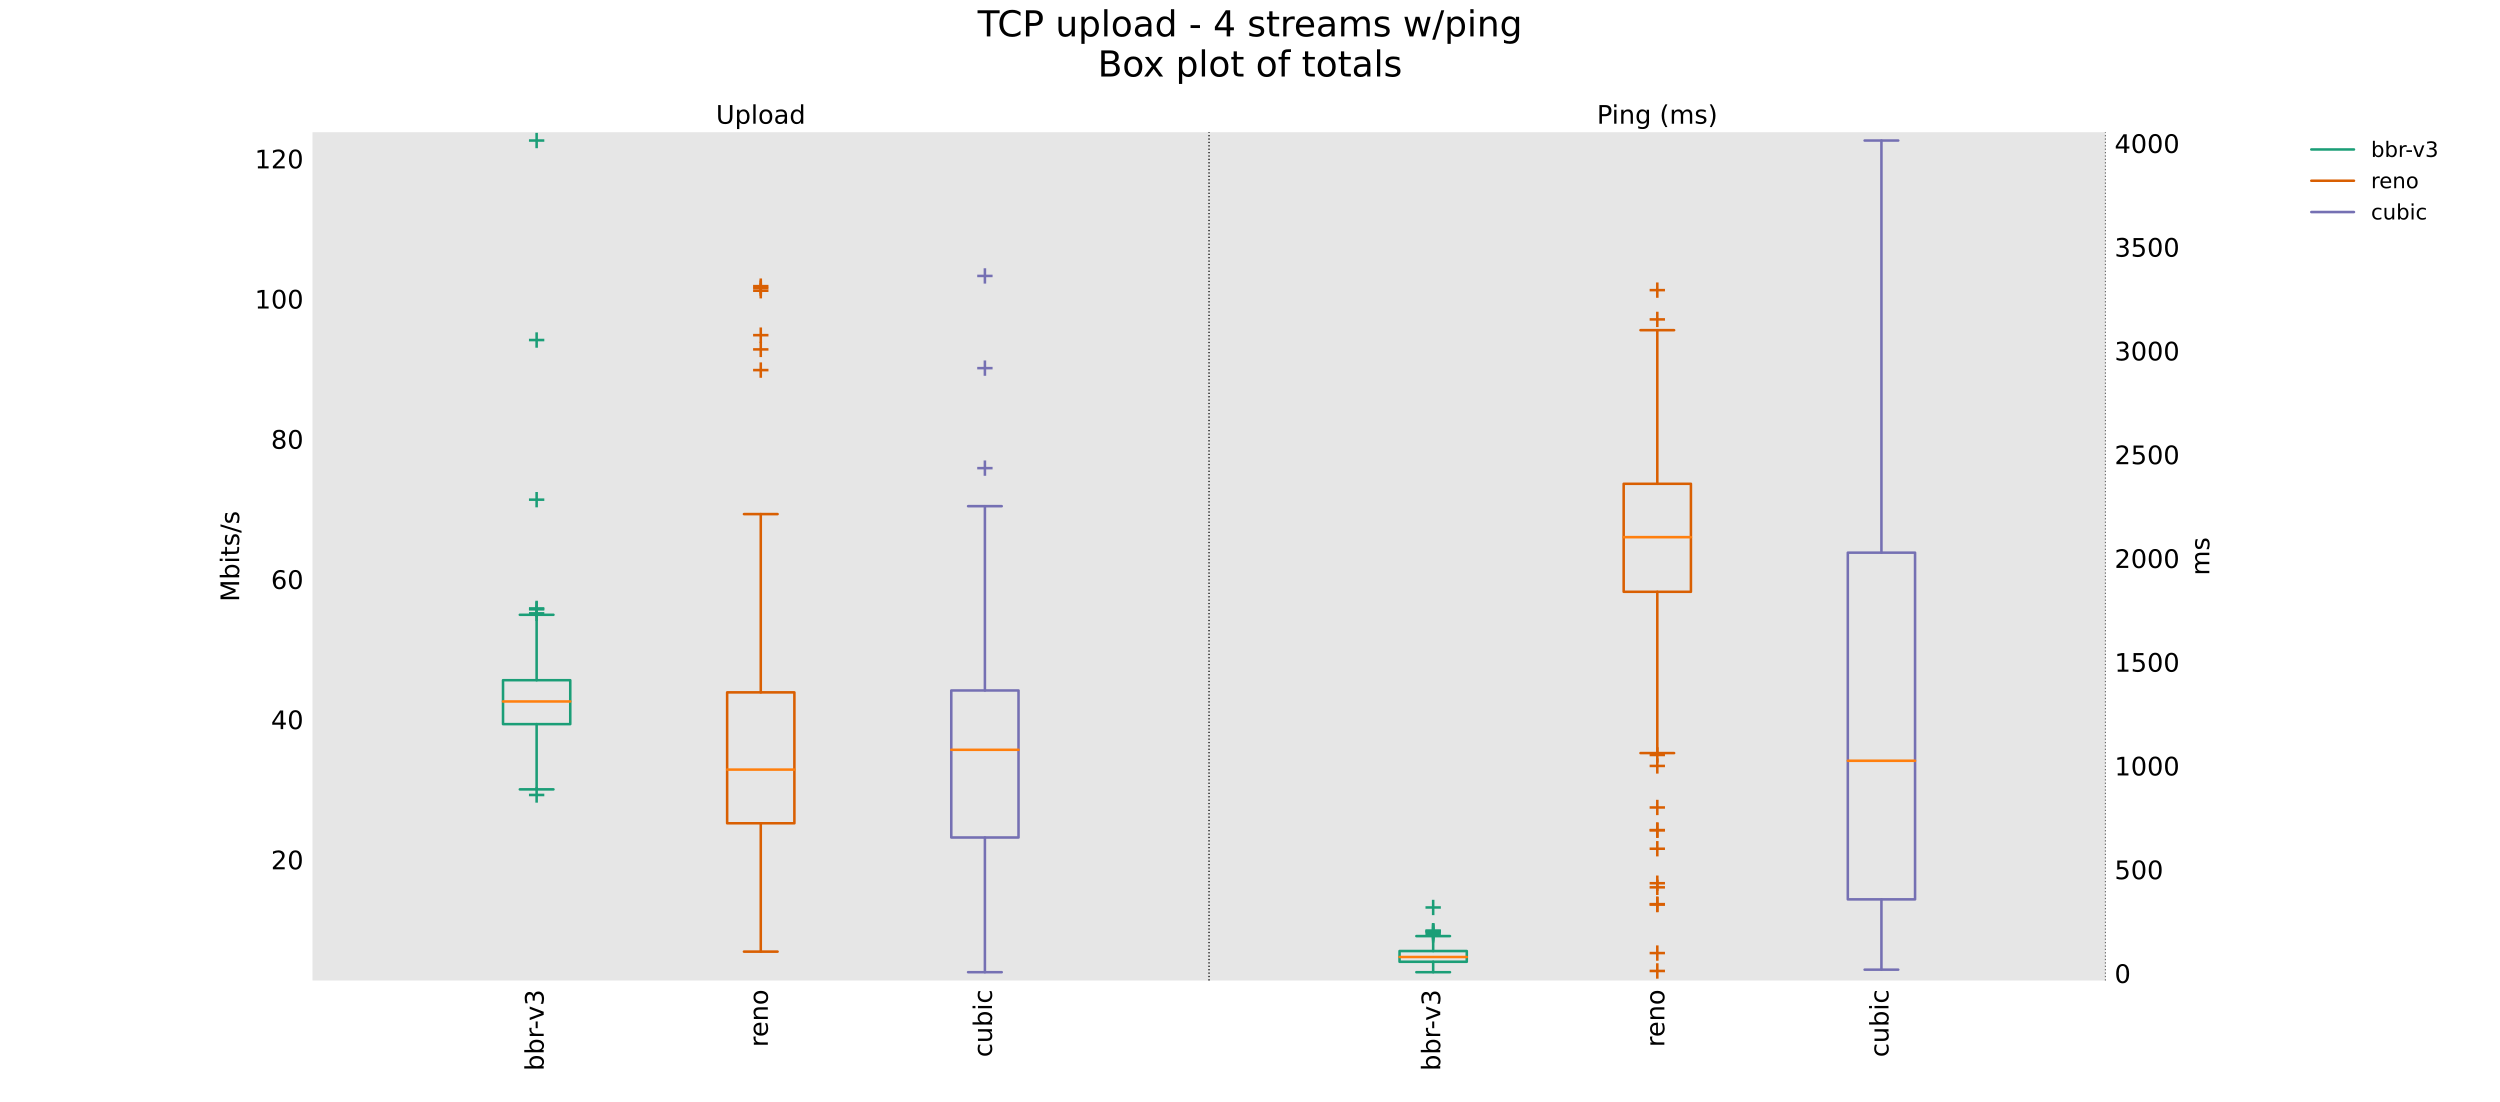 <?xml version="1.0" encoding="utf-8" standalone="no"?>
<!DOCTYPE svg PUBLIC "-//W3C//DTD SVG 1.1//EN"
  "http://www.w3.org/Graphics/SVG/1.1/DTD/svg11.dtd">
<!-- Created with matplotlib (https://matplotlib.org/) -->
<svg height="430.56pt" version="1.1" viewBox="0 0 977.04 430.56" width="977.04pt" xmlns="http://www.w3.org/2000/svg" xmlns:xlink="http://www.w3.org/1999/xlink">
 <defs>
  <style type="text/css">*{stroke-linecap:butt;stroke-linejoin:round;}</style>
 </defs>
 <g id="figure_1">
  <g id="patch_1">
   <path d="M 0 430.56 
L 977.04 430.56 
L 977.04 0 
L 0 0 
z
" style="fill:#ffffff;"/>
  </g>
  <g id="axes_1">
   <g id="patch_2">
    <path d="M 122.13 383.198 
L 822.888 383.198 
L 822.888 51.667 
L 122.13 51.667 
z
" style="fill:#e6e6e6;"/>
   </g>
   <g id="matplotlib.axis_1">
    <g id="xtick_1">
     <g id="line2d_1"/>
     <g id="text_1">
      <!-- bbr-v3 -->
      <g transform="translate(212.484 418.495)rotate(-90)scale(0.1 -0.1)">
       <defs>
        <path d="M 48.688 27.297 
Q 48.688 37.203 44.609 42.844 
Q 40.531 48.484 33.406 48.484 
Q 26.266 48.484 22.188 42.844 
Q 18.109 37.203 18.109 27.297 
Q 18.109 17.391 22.188 11.75 
Q 26.266 6.109 33.406 6.109 
Q 40.531 6.109 44.609 11.75 
Q 48.688 17.391 48.688 27.297 
z
M 18.109 46.391 
Q 20.953 51.266 25.266 53.625 
Q 29.594 56 35.594 56 
Q 45.562 56 51.781 48.094 
Q 58.016 40.188 58.016 27.297 
Q 58.016 14.406 51.781 6.484 
Q 45.562 -1.422 35.594 -1.422 
Q 29.594 -1.422 25.266 0.953 
Q 20.953 3.328 18.109 8.203 
L 18.109 0 
L 9.078 0 
L 9.078 75.984 
L 18.109 75.984 
z
" id="DejaVuSans-98"/>
        <path d="M 41.109 46.297 
Q 39.594 47.172 37.812 47.578 
Q 36.031 48 33.891 48 
Q 26.266 48 22.188 43.047 
Q 18.109 38.094 18.109 28.812 
L 18.109 0 
L 9.078 0 
L 9.078 54.688 
L 18.109 54.688 
L 18.109 46.188 
Q 20.953 51.172 25.484 53.578 
Q 30.031 56 36.531 56 
Q 37.453 56 38.578 55.875 
Q 39.703 55.766 41.062 55.516 
z
" id="DejaVuSans-114"/>
        <path d="M 4.891 31.391 
L 31.203 31.391 
L 31.203 23.391 
L 4.891 23.391 
z
" id="DejaVuSans-45"/>
        <path d="M 2.984 54.688 
L 12.5 54.688 
L 29.594 8.797 
L 46.688 54.688 
L 56.203 54.688 
L 35.688 0 
L 23.484 0 
z
" id="DejaVuSans-118"/>
        <path d="M 40.578 39.312 
Q 47.656 37.797 51.625 33 
Q 55.609 28.219 55.609 21.188 
Q 55.609 10.406 48.188 4.484 
Q 40.766 -1.422 27.094 -1.422 
Q 22.516 -1.422 17.656 -0.516 
Q 12.797 0.391 7.625 2.203 
L 7.625 11.719 
Q 11.719 9.328 16.594 8.109 
Q 21.484 6.891 26.812 6.891 
Q 36.078 6.891 40.938 10.547 
Q 45.797 14.203 45.797 21.188 
Q 45.797 27.641 41.281 31.266 
Q 36.766 34.906 28.719 34.906 
L 20.219 34.906 
L 20.219 43.016 
L 29.109 43.016 
Q 36.375 43.016 40.234 45.922 
Q 44.094 48.828 44.094 54.297 
Q 44.094 59.906 40.109 62.906 
Q 36.141 65.922 28.719 65.922 
Q 24.656 65.922 20.016 65.031 
Q 15.375 64.156 9.812 62.312 
L 9.812 71.094 
Q 15.438 72.656 20.344 73.438 
Q 25.25 74.219 29.594 74.219 
Q 40.828 74.219 47.359 69.109 
Q 53.906 64.016 53.906 55.328 
Q 53.906 49.266 50.438 45.094 
Q 46.969 40.922 40.578 39.312 
z
" id="DejaVuSans-51"/>
       </defs>
       <use xlink:href="#DejaVuSans-98"/>
       <use x="63.477" xlink:href="#DejaVuSans-98"/>
       <use x="126.953" xlink:href="#DejaVuSans-114"/>
       <use x="161.691" xlink:href="#DejaVuSans-45"/>
       <use x="195.15" xlink:href="#DejaVuSans-118"/>
       <use x="254.33" xlink:href="#DejaVuSans-51"/>
      </g>
     </g>
    </g>
    <g id="xtick_2">
     <g id="line2d_2"/>
     <g id="text_2">
      <!-- reno -->
      <g transform="translate(300.079 409.194)rotate(-90)scale(0.1 -0.1)">
       <defs>
        <path d="M 56.203 29.594 
L 56.203 25.203 
L 14.891 25.203 
Q 15.484 15.922 20.484 11.062 
Q 25.484 6.203 34.422 6.203 
Q 39.594 6.203 44.453 7.469 
Q 49.312 8.734 54.109 11.281 
L 54.109 2.781 
Q 49.266 0.734 44.188 -0.344 
Q 39.109 -1.422 33.891 -1.422 
Q 20.797 -1.422 13.156 6.188 
Q 5.516 13.812 5.516 26.812 
Q 5.516 40.234 12.766 48.109 
Q 20.016 56 32.328 56 
Q 43.359 56 49.781 48.891 
Q 56.203 41.797 56.203 29.594 
z
M 47.219 32.234 
Q 47.125 39.594 43.094 43.984 
Q 39.062 48.391 32.422 48.391 
Q 24.906 48.391 20.391 44.141 
Q 15.875 39.891 15.188 32.172 
z
" id="DejaVuSans-101"/>
        <path d="M 54.891 33.016 
L 54.891 0 
L 45.906 0 
L 45.906 32.719 
Q 45.906 40.484 42.875 44.328 
Q 39.844 48.188 33.797 48.188 
Q 26.516 48.188 22.312 43.547 
Q 18.109 38.922 18.109 30.906 
L 18.109 0 
L 9.078 0 
L 9.078 54.688 
L 18.109 54.688 
L 18.109 46.188 
Q 21.344 51.125 25.703 53.562 
Q 30.078 56 35.797 56 
Q 45.219 56 50.047 50.172 
Q 54.891 44.344 54.891 33.016 
z
" id="DejaVuSans-110"/>
        <path d="M 30.609 48.391 
Q 23.391 48.391 19.188 42.75 
Q 14.984 37.109 14.984 27.297 
Q 14.984 17.484 19.156 11.844 
Q 23.344 6.203 30.609 6.203 
Q 37.797 6.203 41.984 11.859 
Q 46.188 17.531 46.188 27.297 
Q 46.188 37.016 41.984 42.703 
Q 37.797 48.391 30.609 48.391 
z
M 30.609 56 
Q 42.328 56 49.016 48.375 
Q 55.719 40.766 55.719 27.297 
Q 55.719 13.875 49.016 6.219 
Q 42.328 -1.422 30.609 -1.422 
Q 18.844 -1.422 12.172 6.219 
Q 5.516 13.875 5.516 27.297 
Q 5.516 40.766 12.172 48.375 
Q 18.844 56 30.609 56 
z
" id="DejaVuSans-111"/>
       </defs>
       <use xlink:href="#DejaVuSans-114"/>
       <use x="38.863" xlink:href="#DejaVuSans-101"/>
       <use x="100.387" xlink:href="#DejaVuSans-110"/>
       <use x="163.766" xlink:href="#DejaVuSans-111"/>
      </g>
     </g>
    </g>
    <g id="xtick_3">
     <g id="line2d_3"/>
     <g id="text_3">
      <!-- cubic -->
      <g transform="translate(387.674 413.159)rotate(-90)scale(0.1 -0.1)">
       <defs>
        <path d="M 48.781 52.594 
L 48.781 44.188 
Q 44.969 46.297 41.141 47.344 
Q 37.312 48.391 33.406 48.391 
Q 24.656 48.391 19.812 42.844 
Q 14.984 37.312 14.984 27.297 
Q 14.984 17.281 19.812 11.734 
Q 24.656 6.203 33.406 6.203 
Q 37.312 6.203 41.141 7.25 
Q 44.969 8.297 48.781 10.406 
L 48.781 2.094 
Q 45.016 0.344 40.984 -0.531 
Q 36.969 -1.422 32.422 -1.422 
Q 20.062 -1.422 12.781 6.344 
Q 5.516 14.109 5.516 27.297 
Q 5.516 40.672 12.859 48.328 
Q 20.219 56 33.016 56 
Q 37.156 56 41.109 55.141 
Q 45.062 54.297 48.781 52.594 
z
" id="DejaVuSans-99"/>
        <path d="M 8.5 21.578 
L 8.5 54.688 
L 17.484 54.688 
L 17.484 21.922 
Q 17.484 14.156 20.5 10.266 
Q 23.531 6.391 29.594 6.391 
Q 36.859 6.391 41.078 11.031 
Q 45.312 15.672 45.312 23.688 
L 45.312 54.688 
L 54.297 54.688 
L 54.297 0 
L 45.312 0 
L 45.312 8.406 
Q 42.047 3.422 37.719 1 
Q 33.406 -1.422 27.688 -1.422 
Q 18.266 -1.422 13.375 4.438 
Q 8.5 10.297 8.5 21.578 
z
M 31.109 56 
z
" id="DejaVuSans-117"/>
        <path d="M 9.422 54.688 
L 18.406 54.688 
L 18.406 0 
L 9.422 0 
z
M 9.422 75.984 
L 18.406 75.984 
L 18.406 64.594 
L 9.422 64.594 
z
" id="DejaVuSans-105"/>
       </defs>
       <use xlink:href="#DejaVuSans-99"/>
       <use x="54.98" xlink:href="#DejaVuSans-117"/>
       <use x="118.359" xlink:href="#DejaVuSans-98"/>
       <use x="181.836" xlink:href="#DejaVuSans-105"/>
       <use x="209.619" xlink:href="#DejaVuSans-99"/>
      </g>
     </g>
    </g>
    <g id="xtick_4">
     <g id="line2d_4"/>
     <g id="text_4">
      <!-- bbr-v3 -->
      <g transform="translate(562.863 418.495)rotate(-90)scale(0.1 -0.1)">
       <use xlink:href="#DejaVuSans-98"/>
       <use x="63.477" xlink:href="#DejaVuSans-98"/>
       <use x="126.953" xlink:href="#DejaVuSans-114"/>
       <use x="161.691" xlink:href="#DejaVuSans-45"/>
       <use x="195.15" xlink:href="#DejaVuSans-118"/>
       <use x="254.33" xlink:href="#DejaVuSans-51"/>
      </g>
     </g>
    </g>
    <g id="xtick_5">
     <g id="line2d_5"/>
     <g id="text_5">
      <!-- reno -->
      <g transform="translate(650.458 409.194)rotate(-90)scale(0.1 -0.1)">
       <use xlink:href="#DejaVuSans-114"/>
       <use x="38.863" xlink:href="#DejaVuSans-101"/>
       <use x="100.387" xlink:href="#DejaVuSans-110"/>
       <use x="163.766" xlink:href="#DejaVuSans-111"/>
      </g>
     </g>
    </g>
    <g id="xtick_6">
     <g id="line2d_6"/>
     <g id="text_6">
      <!-- cubic -->
      <g transform="translate(738.053 413.159)rotate(-90)scale(0.1 -0.1)">
       <use xlink:href="#DejaVuSans-99"/>
       <use x="54.98" xlink:href="#DejaVuSans-117"/>
       <use x="118.359" xlink:href="#DejaVuSans-98"/>
       <use x="181.836" xlink:href="#DejaVuSans-105"/>
       <use x="209.619" xlink:href="#DejaVuSans-99"/>
      </g>
     </g>
    </g>
   </g>
   <g id="matplotlib.axis_2">
    <g id="ytick_1">
     <g id="line2d_7"/>
     <g id="text_7">
      <!-- 20 -->
      <g transform="translate(105.905 339.742)scale(0.1 -0.1)">
       <defs>
        <path d="M 19.188 8.297 
L 53.609 8.297 
L 53.609 0 
L 7.328 0 
L 7.328 8.297 
Q 12.938 14.109 22.625 23.891 
Q 32.328 33.688 34.812 36.531 
Q 39.547 41.844 41.422 45.531 
Q 43.312 49.219 43.312 52.781 
Q 43.312 58.594 39.234 62.25 
Q 35.156 65.922 28.609 65.922 
Q 23.969 65.922 18.812 64.312 
Q 13.672 62.703 7.812 59.422 
L 7.812 69.391 
Q 13.766 71.781 18.938 73 
Q 24.125 74.219 28.422 74.219 
Q 39.75 74.219 46.484 68.547 
Q 53.219 62.891 53.219 53.422 
Q 53.219 48.922 51.531 44.891 
Q 49.859 40.875 45.406 35.406 
Q 44.188 33.984 37.641 27.219 
Q 31.109 20.453 19.188 8.297 
z
" id="DejaVuSans-50"/>
        <path d="M 31.781 66.406 
Q 24.172 66.406 20.328 58.906 
Q 16.5 51.422 16.5 36.375 
Q 16.5 21.391 20.328 13.891 
Q 24.172 6.391 31.781 6.391 
Q 39.453 6.391 43.281 13.891 
Q 47.125 21.391 47.125 36.375 
Q 47.125 51.422 43.281 58.906 
Q 39.453 66.406 31.781 66.406 
z
M 31.781 74.219 
Q 44.047 74.219 50.516 64.516 
Q 56.984 54.828 56.984 36.375 
Q 56.984 17.969 50.516 8.266 
Q 44.047 -1.422 31.781 -1.422 
Q 19.531 -1.422 13.062 8.266 
Q 6.594 17.969 6.594 36.375 
Q 6.594 54.828 13.062 64.516 
Q 19.531 74.219 31.781 74.219 
z
" id="DejaVuSans-48"/>
       </defs>
       <use xlink:href="#DejaVuSans-50"/>
       <use x="63.623" xlink:href="#DejaVuSans-48"/>
      </g>
     </g>
    </g>
    <g id="ytick_2">
     <g id="line2d_8"/>
     <g id="text_8">
      <!-- 40 -->
      <g transform="translate(105.905 284.954)scale(0.1 -0.1)">
       <defs>
        <path d="M 37.797 64.312 
L 12.891 25.391 
L 37.797 25.391 
z
M 35.203 72.906 
L 47.609 72.906 
L 47.609 25.391 
L 58.016 25.391 
L 58.016 17.188 
L 47.609 17.188 
L 47.609 0 
L 37.797 0 
L 37.797 17.188 
L 4.891 17.188 
L 4.891 26.703 
z
" id="DejaVuSans-52"/>
       </defs>
       <use xlink:href="#DejaVuSans-52"/>
       <use x="63.623" xlink:href="#DejaVuSans-48"/>
      </g>
     </g>
    </g>
    <g id="ytick_3">
     <g id="line2d_9"/>
     <g id="text_9">
      <!-- 60 -->
      <g transform="translate(105.905 230.166)scale(0.1 -0.1)">
       <defs>
        <path d="M 33.016 40.375 
Q 26.375 40.375 22.484 35.828 
Q 18.609 31.297 18.609 23.391 
Q 18.609 15.531 22.484 10.953 
Q 26.375 6.391 33.016 6.391 
Q 39.656 6.391 43.531 10.953 
Q 47.406 15.531 47.406 23.391 
Q 47.406 31.297 43.531 35.828 
Q 39.656 40.375 33.016 40.375 
z
M 52.594 71.297 
L 52.594 62.312 
Q 48.875 64.062 45.094 64.984 
Q 41.312 65.922 37.594 65.922 
Q 27.828 65.922 22.672 59.328 
Q 17.531 52.734 16.797 39.406 
Q 19.672 43.656 24.016 45.922 
Q 28.375 48.188 33.594 48.188 
Q 44.578 48.188 50.953 41.516 
Q 57.328 34.859 57.328 23.391 
Q 57.328 12.156 50.688 5.359 
Q 44.047 -1.422 33.016 -1.422 
Q 20.359 -1.422 13.672 8.266 
Q 6.984 17.969 6.984 36.375 
Q 6.984 53.656 15.188 63.938 
Q 23.391 74.219 37.203 74.219 
Q 40.922 74.219 44.703 73.484 
Q 48.484 72.75 52.594 71.297 
z
" id="DejaVuSans-54"/>
       </defs>
       <use xlink:href="#DejaVuSans-54"/>
       <use x="63.623" xlink:href="#DejaVuSans-48"/>
      </g>
     </g>
    </g>
    <g id="ytick_4">
     <g id="line2d_10"/>
     <g id="text_10">
      <!-- 80 -->
      <g transform="translate(105.905 175.378)scale(0.1 -0.1)">
       <defs>
        <path d="M 31.781 34.625 
Q 24.75 34.625 20.719 30.859 
Q 16.703 27.094 16.703 20.516 
Q 16.703 13.922 20.719 10.156 
Q 24.75 6.391 31.781 6.391 
Q 38.812 6.391 42.859 10.172 
Q 46.922 13.969 46.922 20.516 
Q 46.922 27.094 42.891 30.859 
Q 38.875 34.625 31.781 34.625 
z
M 21.922 38.812 
Q 15.578 40.375 12.031 44.719 
Q 8.5 49.078 8.5 55.328 
Q 8.5 64.062 14.719 69.141 
Q 20.953 74.219 31.781 74.219 
Q 42.672 74.219 48.875 69.141 
Q 55.078 64.062 55.078 55.328 
Q 55.078 49.078 51.531 44.719 
Q 48 40.375 41.703 38.812 
Q 48.828 37.156 52.797 32.312 
Q 56.781 27.484 56.781 20.516 
Q 56.781 9.906 50.312 4.234 
Q 43.844 -1.422 31.781 -1.422 
Q 19.734 -1.422 13.25 4.234 
Q 6.781 9.906 6.781 20.516 
Q 6.781 27.484 10.781 32.312 
Q 14.797 37.156 21.922 38.812 
z
M 18.312 54.391 
Q 18.312 48.734 21.844 45.562 
Q 25.391 42.391 31.781 42.391 
Q 38.141 42.391 41.719 45.562 
Q 45.312 48.734 45.312 54.391 
Q 45.312 60.062 41.719 63.234 
Q 38.141 66.406 31.781 66.406 
Q 25.391 66.406 21.844 63.234 
Q 18.312 60.062 18.312 54.391 
z
" id="DejaVuSans-56"/>
       </defs>
       <use xlink:href="#DejaVuSans-56"/>
       <use x="63.623" xlink:href="#DejaVuSans-48"/>
      </g>
     </g>
    </g>
    <g id="ytick_5">
     <g id="line2d_11"/>
     <g id="text_11">
      <!-- 100 -->
      <g transform="translate(99.543 120.59)scale(0.1 -0.1)">
       <defs>
        <path d="M 12.406 8.297 
L 28.516 8.297 
L 28.516 63.922 
L 10.984 60.406 
L 10.984 69.391 
L 28.422 72.906 
L 38.281 72.906 
L 38.281 8.297 
L 54.391 8.297 
L 54.391 0 
L 12.406 0 
z
" id="DejaVuSans-49"/>
       </defs>
       <use xlink:href="#DejaVuSans-49"/>
       <use x="63.623" xlink:href="#DejaVuSans-48"/>
       <use x="127.246" xlink:href="#DejaVuSans-48"/>
      </g>
     </g>
    </g>
    <g id="ytick_6">
     <g id="line2d_12"/>
     <g id="text_12">
      <!-- 120 -->
      <g transform="translate(99.543 65.802)scale(0.1 -0.1)">
       <use xlink:href="#DejaVuSans-49"/>
       <use x="63.623" xlink:href="#DejaVuSans-50"/>
       <use x="127.246" xlink:href="#DejaVuSans-48"/>
      </g>
     </g>
    </g>
    <g id="ytick_7">
     <g id="line2d_13"/>
    </g>
    <g id="ytick_8">
     <g id="line2d_14"/>
    </g>
    <g id="ytick_9">
     <g id="line2d_15"/>
    </g>
    <g id="ytick_10">
     <g id="line2d_16"/>
    </g>
    <g id="ytick_11">
     <g id="line2d_17"/>
    </g>
    <g id="ytick_12">
     <g id="line2d_18"/>
    </g>
    <g id="ytick_13">
     <g id="line2d_19"/>
    </g>
    <g id="ytick_14">
     <g id="line2d_20"/>
    </g>
    <g id="ytick_15">
     <g id="line2d_21"/>
    </g>
    <g id="ytick_16">
     <g id="line2d_22"/>
    </g>
    <g id="ytick_17">
     <g id="line2d_23"/>
    </g>
    <g id="ytick_18">
     <g id="line2d_24"/>
    </g>
    <g id="ytick_19">
     <g id="line2d_25"/>
    </g>
    <g id="ytick_20">
     <g id="line2d_26"/>
    </g>
    <g id="ytick_21">
     <g id="line2d_27"/>
    </g>
    <g id="ytick_22">
     <g id="line2d_28"/>
    </g>
    <g id="ytick_23">
     <g id="line2d_29"/>
    </g>
    <g id="ytick_24">
     <g id="line2d_30"/>
    </g>
    <g id="text_13">
     <!-- Mbits/s -->
     <g transform="translate(93.463 235.164)rotate(-90)scale(0.1 -0.1)">
      <defs>
       <path d="M 9.812 72.906 
L 24.516 72.906 
L 43.109 23.297 
L 61.812 72.906 
L 76.516 72.906 
L 76.516 0 
L 66.891 0 
L 66.891 64.016 
L 48.094 14.016 
L 38.188 14.016 
L 19.391 64.016 
L 19.391 0 
L 9.812 0 
z
" id="DejaVuSans-77"/>
       <path d="M 18.312 70.219 
L 18.312 54.688 
L 36.812 54.688 
L 36.812 47.703 
L 18.312 47.703 
L 18.312 18.016 
Q 18.312 11.328 20.141 9.422 
Q 21.969 7.516 27.594 7.516 
L 36.812 7.516 
L 36.812 0 
L 27.594 0 
Q 17.188 0 13.234 3.875 
Q 9.281 7.766 9.281 18.016 
L 9.281 47.703 
L 2.688 47.703 
L 2.688 54.688 
L 9.281 54.688 
L 9.281 70.219 
z
" id="DejaVuSans-116"/>
       <path d="M 44.281 53.078 
L 44.281 44.578 
Q 40.484 46.531 36.375 47.5 
Q 32.281 48.484 27.875 48.484 
Q 21.188 48.484 17.844 46.438 
Q 14.5 44.391 14.5 40.281 
Q 14.5 37.156 16.891 35.375 
Q 19.281 33.594 26.516 31.984 
L 29.594 31.297 
Q 39.156 29.25 43.188 25.516 
Q 47.219 21.781 47.219 15.094 
Q 47.219 7.469 41.188 3.016 
Q 35.156 -1.422 24.609 -1.422 
Q 20.219 -1.422 15.453 -0.562 
Q 10.688 0.297 5.422 2 
L 5.422 11.281 
Q 10.406 8.688 15.234 7.391 
Q 20.062 6.109 24.812 6.109 
Q 31.156 6.109 34.562 8.281 
Q 37.984 10.453 37.984 14.406 
Q 37.984 18.062 35.516 20.016 
Q 33.062 21.969 24.703 23.781 
L 21.578 24.516 
Q 13.234 26.266 9.516 29.906 
Q 5.812 33.547 5.812 39.891 
Q 5.812 47.609 11.281 51.797 
Q 16.75 56 26.812 56 
Q 31.781 56 36.172 55.266 
Q 40.578 54.547 44.281 53.078 
z
" id="DejaVuSans-115"/>
       <path d="M 25.391 72.906 
L 33.688 72.906 
L 8.297 -9.281 
L 0 -9.281 
z
" id="DejaVuSans-47"/>
      </defs>
      <use xlink:href="#DejaVuSans-77"/>
      <use x="86.279" xlink:href="#DejaVuSans-98"/>
      <use x="149.756" xlink:href="#DejaVuSans-105"/>
      <use x="177.539" xlink:href="#DejaVuSans-116"/>
      <use x="216.748" xlink:href="#DejaVuSans-115"/>
      <use x="268.848" xlink:href="#DejaVuSans-47"/>
      <use x="302.539" xlink:href="#DejaVuSans-115"/>
     </g>
    </g>
   </g>
   <g id="line2d_31">
    <path clip-path="url(#pd34b18e8ed)" d="M 196.586 282.996 
L 222.864 282.996 
L 222.864 265.837 
L 196.586 265.837 
L 196.586 282.996 
" style="fill:none;stroke:#1b9e77;stroke-linecap:round;"/>
   </g>
   <g id="line2d_32">
    <path clip-path="url(#pd34b18e8ed)" d="M 209.725 282.996 
L 209.725 308.497 
" style="fill:none;stroke:#1b9e77;stroke-linecap:round;"/>
   </g>
   <g id="line2d_33">
    <path clip-path="url(#pd34b18e8ed)" d="M 209.725 265.837 
L 209.725 240.269 
" style="fill:none;stroke:#1b9e77;stroke-linecap:round;"/>
   </g>
   <g id="line2d_34">
    <path clip-path="url(#pd34b18e8ed)" d="M 203.155 308.497 
L 216.294 308.497 
" style="fill:none;stroke:#1b9e77;stroke-linecap:round;"/>
   </g>
   <g id="line2d_35">
    <path clip-path="url(#pd34b18e8ed)" d="M 203.155 240.269 
L 216.294 240.269 
" style="fill:none;stroke:#1b9e77;stroke-linecap:round;"/>
   </g>
   <g id="line2d_36">
    <defs>
     <path d="M -3 0 
L 3 0 
M 0 3 
L 0 -3 
" id="m2d71a2b5e7" style="stroke:#1b9e77;"/>
    </defs>
    <g clip-path="url(#pd34b18e8ed)">
     <use style="fill:#0000ff;stroke:#1b9e77;" x="209.725" xlink:href="#m2d71a2b5e7" y="310.683"/>
     <use style="fill:#0000ff;stroke:#1b9e77;" x="209.725" xlink:href="#m2d71a2b5e7" y="132.889"/>
     <use style="fill:#0000ff;stroke:#1b9e77;" x="209.725" xlink:href="#m2d71a2b5e7" y="195.272"/>
     <use style="fill:#0000ff;stroke:#1b9e77;" x="209.725" xlink:href="#m2d71a2b5e7" y="238.128"/>
     <use style="fill:#0000ff;stroke:#1b9e77;" x="209.725" xlink:href="#m2d71a2b5e7" y="239.702"/>
     <use style="fill:#0000ff;stroke:#1b9e77;" x="209.725" xlink:href="#m2d71a2b5e7" y="237.765"/>
     <use style="fill:#0000ff;stroke:#1b9e77;" x="209.725" xlink:href="#m2d71a2b5e7" y="54.918"/>
    </g>
   </g>
   <g id="line2d_37">
    <path clip-path="url(#pd34b18e8ed)" d="M 284.18 321.75 
L 310.459 321.75 
L 310.459 270.592 
L 284.18 270.592 
L 284.18 321.75 
" style="fill:none;stroke:#d95f02;stroke-linecap:round;"/>
   </g>
   <g id="line2d_38">
    <path clip-path="url(#pd34b18e8ed)" d="M 297.32 321.75 
L 297.32 371.91 
" style="fill:none;stroke:#d95f02;stroke-linecap:round;"/>
   </g>
   <g id="line2d_39">
    <path clip-path="url(#pd34b18e8ed)" d="M 297.32 270.592 
L 297.32 200.918 
" style="fill:none;stroke:#d95f02;stroke-linecap:round;"/>
   </g>
   <g id="line2d_40">
    <path clip-path="url(#pd34b18e8ed)" d="M 290.75 371.91 
L 303.889 371.91 
" style="fill:none;stroke:#d95f02;stroke-linecap:round;"/>
   </g>
   <g id="line2d_41">
    <path clip-path="url(#pd34b18e8ed)" d="M 290.75 200.918 
L 303.889 200.918 
" style="fill:none;stroke:#d95f02;stroke-linecap:round;"/>
   </g>
   <g id="line2d_42">
    <defs>
     <path d="M -3 0 
L 3 0 
M 0 3 
L 0 -3 
" id="m50e80b0a9c" style="stroke:#d95f02;"/>
    </defs>
    <g clip-path="url(#pd34b18e8ed)">
     <use style="fill:#0000ff;stroke:#d95f02;" x="297.32" xlink:href="#m50e80b0a9c" y="111.832"/>
     <use style="fill:#0000ff;stroke:#d95f02;" x="297.32" xlink:href="#m50e80b0a9c" y="112.603"/>
     <use style="fill:#0000ff;stroke:#d95f02;" x="297.32" xlink:href="#m50e80b0a9c" y="144.641"/>
     <use style="fill:#0000ff;stroke:#d95f02;" x="297.32" xlink:href="#m50e80b0a9c" y="136.548"/>
     <use style="fill:#0000ff;stroke:#d95f02;" x="297.32" xlink:href="#m50e80b0a9c" y="113.625"/>
     <use style="fill:#0000ff;stroke:#d95f02;" x="297.32" xlink:href="#m50e80b0a9c" y="130.988"/>
    </g>
   </g>
   <g id="line2d_43">
    <path clip-path="url(#pd34b18e8ed)" d="M 371.775 327.307 
L 398.053 327.307 
L 398.053 269.844 
L 371.775 269.844 
L 371.775 327.307 
" style="fill:none;stroke:#7570b3;stroke-linecap:round;"/>
   </g>
   <g id="line2d_44">
    <path clip-path="url(#pd34b18e8ed)" d="M 384.914 327.307 
L 384.914 379.948 
" style="fill:none;stroke:#7570b3;stroke-linecap:round;"/>
   </g>
   <g id="line2d_45">
    <path clip-path="url(#pd34b18e8ed)" d="M 384.914 269.844 
L 384.914 197.823 
" style="fill:none;stroke:#7570b3;stroke-linecap:round;"/>
   </g>
   <g id="line2d_46">
    <path clip-path="url(#pd34b18e8ed)" d="M 378.345 379.948 
L 391.484 379.948 
" style="fill:none;stroke:#7570b3;stroke-linecap:round;"/>
   </g>
   <g id="line2d_47">
    <path clip-path="url(#pd34b18e8ed)" d="M 378.345 197.823 
L 391.484 197.823 
" style="fill:none;stroke:#7570b3;stroke-linecap:round;"/>
   </g>
   <g id="line2d_48">
    <defs>
     <path d="M -3 0 
L 3 0 
M 0 3 
L 0 -3 
" id="m536ad254f6" style="stroke:#7570b3;"/>
    </defs>
    <g clip-path="url(#pd34b18e8ed)">
     <use style="fill:#0000ff;stroke:#7570b3;" x="384.914" xlink:href="#m536ad254f6" y="107.839"/>
     <use style="fill:#0000ff;stroke:#7570b3;" x="384.914" xlink:href="#m536ad254f6" y="143.871"/>
     <use style="fill:#0000ff;stroke:#7570b3;" x="384.914" xlink:href="#m536ad254f6" y="182.951"/>
    </g>
   </g>
   <g id="line2d_49">
    <path clip-path="url(#pd34b18e8ed)" d="M 472.509 383.198 
L 472.509 51.667 
" style="fill:none;stroke:#000000;stroke-dasharray:0.5,0.825;stroke-dashoffset:0;stroke-width:0.5;"/>
   </g>
   <g id="line2d_50">
    <path clip-path="url(#pd34b18e8ed)" d="M 196.586 274.148 
L 222.864 274.148 
" style="fill:none;stroke:#ff7f0e;stroke-linecap:round;"/>
   </g>
   <g id="line2d_51">
    <path clip-path="url(#pd34b18e8ed)" d="M 284.18 300.766 
L 310.459 300.766 
" style="fill:none;stroke:#ff7f0e;stroke-linecap:round;"/>
   </g>
   <g id="line2d_52">
    <path clip-path="url(#pd34b18e8ed)" d="M 371.775 293.035 
L 398.053 293.035 
" style="fill:none;stroke:#ff7f0e;stroke-linecap:round;"/>
   </g>
   <g id="patch_3">
    <path d="M 122.13 383.198 
L 122.13 51.667 
" style="fill:none;"/>
   </g>
   <g id="patch_4">
    <path d="M 822.888 383.198 
L 822.888 51.667 
" style="fill:none;"/>
   </g>
   <g id="patch_5">
    <path d="M 122.13 383.198 
L 822.888 383.198 
" style="fill:none;"/>
   </g>
   <g id="patch_6">
    <path d="M 122.13 51.667 
L 822.888 51.667 
" style="fill:none;"/>
   </g>
   <g id="text_14">
    <!-- Upload -->
    <g transform="translate(279.799 48.352)scale(0.1 -0.1)">
     <defs>
      <path d="M 8.688 72.906 
L 18.609 72.906 
L 18.609 28.609 
Q 18.609 16.891 22.844 11.734 
Q 27.094 6.594 36.625 6.594 
Q 46.094 6.594 50.344 11.734 
Q 54.594 16.891 54.594 28.609 
L 54.594 72.906 
L 64.5 72.906 
L 64.5 27.391 
Q 64.5 13.141 57.438 5.859 
Q 50.391 -1.422 36.625 -1.422 
Q 22.797 -1.422 15.734 5.859 
Q 8.688 13.141 8.688 27.391 
z
" id="DejaVuSans-85"/>
      <path d="M 18.109 8.203 
L 18.109 -20.797 
L 9.078 -20.797 
L 9.078 54.688 
L 18.109 54.688 
L 18.109 46.391 
Q 20.953 51.266 25.266 53.625 
Q 29.594 56 35.594 56 
Q 45.562 56 51.781 48.094 
Q 58.016 40.188 58.016 27.297 
Q 58.016 14.406 51.781 6.484 
Q 45.562 -1.422 35.594 -1.422 
Q 29.594 -1.422 25.266 0.953 
Q 20.953 3.328 18.109 8.203 
z
M 48.688 27.297 
Q 48.688 37.203 44.609 42.844 
Q 40.531 48.484 33.406 48.484 
Q 26.266 48.484 22.188 42.844 
Q 18.109 37.203 18.109 27.297 
Q 18.109 17.391 22.188 11.75 
Q 26.266 6.109 33.406 6.109 
Q 40.531 6.109 44.609 11.75 
Q 48.688 17.391 48.688 27.297 
z
" id="DejaVuSans-112"/>
      <path d="M 9.422 75.984 
L 18.406 75.984 
L 18.406 0 
L 9.422 0 
z
" id="DejaVuSans-108"/>
      <path d="M 34.281 27.484 
Q 23.391 27.484 19.188 25 
Q 14.984 22.516 14.984 16.5 
Q 14.984 11.719 18.141 8.906 
Q 21.297 6.109 26.703 6.109 
Q 34.188 6.109 38.703 11.406 
Q 43.219 16.703 43.219 25.484 
L 43.219 27.484 
z
M 52.203 31.203 
L 52.203 0 
L 43.219 0 
L 43.219 8.297 
Q 40.141 3.328 35.547 0.953 
Q 30.953 -1.422 24.312 -1.422 
Q 15.922 -1.422 10.953 3.297 
Q 6 8.016 6 15.922 
Q 6 25.141 12.172 29.828 
Q 18.359 34.516 30.609 34.516 
L 43.219 34.516 
L 43.219 35.406 
Q 43.219 41.609 39.141 45 
Q 35.062 48.391 27.688 48.391 
Q 23 48.391 18.547 47.266 
Q 14.109 46.141 10.016 43.891 
L 10.016 52.203 
Q 14.938 54.109 19.578 55.047 
Q 24.219 56 28.609 56 
Q 40.484 56 46.344 49.844 
Q 52.203 43.703 52.203 31.203 
z
" id="DejaVuSans-97"/>
      <path d="M 45.406 46.391 
L 45.406 75.984 
L 54.391 75.984 
L 54.391 0 
L 45.406 0 
L 45.406 8.203 
Q 42.578 3.328 38.25 0.953 
Q 33.938 -1.422 27.875 -1.422 
Q 17.969 -1.422 11.734 6.484 
Q 5.516 14.406 5.516 27.297 
Q 5.516 40.188 11.734 48.094 
Q 17.969 56 27.875 56 
Q 33.938 56 38.25 53.625 
Q 42.578 51.266 45.406 46.391 
z
M 14.797 27.297 
Q 14.797 17.391 18.875 11.75 
Q 22.953 6.109 30.078 6.109 
Q 37.203 6.109 41.297 11.75 
Q 45.406 17.391 45.406 27.297 
Q 45.406 37.203 41.297 42.844 
Q 37.203 48.484 30.078 48.484 
Q 22.953 48.484 18.875 42.844 
Q 14.797 37.203 14.797 27.297 
z
" id="DejaVuSans-100"/>
     </defs>
     <use xlink:href="#DejaVuSans-85"/>
     <use x="73.193" xlink:href="#DejaVuSans-112"/>
     <use x="136.67" xlink:href="#DejaVuSans-108"/>
     <use x="164.453" xlink:href="#DejaVuSans-111"/>
     <use x="225.635" xlink:href="#DejaVuSans-97"/>
     <use x="286.914" xlink:href="#DejaVuSans-100"/>
    </g>
   </g>
   <g id="text_15">
    <!-- Ping (ms) -->
    <g transform="translate(624.098 48.352)scale(0.1 -0.1)">
     <defs>
      <path d="M 19.672 64.797 
L 19.672 37.406 
L 32.078 37.406 
Q 38.969 37.406 42.719 40.969 
Q 46.484 44.531 46.484 51.125 
Q 46.484 57.672 42.719 61.234 
Q 38.969 64.797 32.078 64.797 
z
M 9.812 72.906 
L 32.078 72.906 
Q 44.344 72.906 50.609 67.359 
Q 56.891 61.812 56.891 51.125 
Q 56.891 40.328 50.609 34.812 
Q 44.344 29.297 32.078 29.297 
L 19.672 29.297 
L 19.672 0 
L 9.812 0 
z
" id="DejaVuSans-80"/>
      <path d="M 45.406 27.984 
Q 45.406 37.75 41.375 43.109 
Q 37.359 48.484 30.078 48.484 
Q 22.859 48.484 18.828 43.109 
Q 14.797 37.75 14.797 27.984 
Q 14.797 18.266 18.828 12.891 
Q 22.859 7.516 30.078 7.516 
Q 37.359 7.516 41.375 12.891 
Q 45.406 18.266 45.406 27.984 
z
M 54.391 6.781 
Q 54.391 -7.172 48.188 -13.984 
Q 42 -20.797 29.203 -20.797 
Q 24.469 -20.797 20.266 -20.094 
Q 16.062 -19.391 12.109 -17.922 
L 12.109 -9.188 
Q 16.062 -11.328 19.922 -12.344 
Q 23.781 -13.375 27.781 -13.375 
Q 36.625 -13.375 41.016 -8.766 
Q 45.406 -4.156 45.406 5.172 
L 45.406 9.625 
Q 42.625 4.781 38.281 2.391 
Q 33.938 0 27.875 0 
Q 17.828 0 11.672 7.656 
Q 5.516 15.328 5.516 27.984 
Q 5.516 40.672 11.672 48.328 
Q 17.828 56 27.875 56 
Q 33.938 56 38.281 53.609 
Q 42.625 51.219 45.406 46.391 
L 45.406 54.688 
L 54.391 54.688 
z
" id="DejaVuSans-103"/>
      <path id="DejaVuSans-32"/>
      <path d="M 31 75.875 
Q 24.469 64.656 21.281 53.656 
Q 18.109 42.672 18.109 31.391 
Q 18.109 20.125 21.312 9.062 
Q 24.516 -2 31 -13.188 
L 23.188 -13.188 
Q 15.875 -1.703 12.234 9.375 
Q 8.594 20.453 8.594 31.391 
Q 8.594 42.281 12.203 53.312 
Q 15.828 64.359 23.188 75.875 
z
" id="DejaVuSans-40"/>
      <path d="M 52 44.188 
Q 55.375 50.25 60.062 53.125 
Q 64.75 56 71.094 56 
Q 79.641 56 84.281 50.016 
Q 88.922 44.047 88.922 33.016 
L 88.922 0 
L 79.891 0 
L 79.891 32.719 
Q 79.891 40.578 77.094 44.375 
Q 74.312 48.188 68.609 48.188 
Q 61.625 48.188 57.562 43.547 
Q 53.516 38.922 53.516 30.906 
L 53.516 0 
L 44.484 0 
L 44.484 32.719 
Q 44.484 40.625 41.703 44.406 
Q 38.922 48.188 33.109 48.188 
Q 26.219 48.188 22.156 43.531 
Q 18.109 38.875 18.109 30.906 
L 18.109 0 
L 9.078 0 
L 9.078 54.688 
L 18.109 54.688 
L 18.109 46.188 
Q 21.188 51.219 25.484 53.609 
Q 29.781 56 35.688 56 
Q 41.656 56 45.828 52.969 
Q 50 49.953 52 44.188 
z
" id="DejaVuSans-109"/>
      <path d="M 8.016 75.875 
L 15.828 75.875 
Q 23.141 64.359 26.781 53.312 
Q 30.422 42.281 30.422 31.391 
Q 30.422 20.453 26.781 9.375 
Q 23.141 -1.703 15.828 -13.188 
L 8.016 -13.188 
Q 14.5 -2 17.703 9.062 
Q 20.906 20.125 20.906 31.391 
Q 20.906 42.672 17.703 53.656 
Q 14.5 64.656 8.016 75.875 
z
" id="DejaVuSans-41"/>
     </defs>
     <use xlink:href="#DejaVuSans-80"/>
     <use x="58.053" xlink:href="#DejaVuSans-105"/>
     <use x="85.836" xlink:href="#DejaVuSans-110"/>
     <use x="149.215" xlink:href="#DejaVuSans-103"/>
     <use x="212.691" xlink:href="#DejaVuSans-32"/>
     <use x="244.479" xlink:href="#DejaVuSans-40"/>
     <use x="283.492" xlink:href="#DejaVuSans-109"/>
     <use x="380.904" xlink:href="#DejaVuSans-115"/>
     <use x="433.004" xlink:href="#DejaVuSans-41"/>
    </g>
   </g>
   <g id="legend_1">
    <g id="line2d_53">
     <path d="M 903.303 58.413 
L 919.963 58.413 
" style="fill:none;stroke:#1b9e77;stroke-linecap:round;"/>
    </g>
    <g id="line2d_54"/>
    <g id="text_16">
     <!-- bbr-v3 -->
     <g transform="translate(926.627 61.329)scale(0.083 -0.083)">
      <use xlink:href="#DejaVuSans-98"/>
      <use x="63.477" xlink:href="#DejaVuSans-98"/>
      <use x="126.953" xlink:href="#DejaVuSans-114"/>
      <use x="161.691" xlink:href="#DejaVuSans-45"/>
      <use x="195.15" xlink:href="#DejaVuSans-118"/>
      <use x="254.33" xlink:href="#DejaVuSans-51"/>
     </g>
    </g>
    <g id="line2d_55">
     <path d="M 903.303 70.64 
L 919.963 70.64 
" style="fill:none;stroke:#d95f02;stroke-linecap:round;"/>
    </g>
    <g id="line2d_56"/>
    <g id="text_17">
     <!-- reno -->
     <g transform="translate(926.627 73.556)scale(0.083 -0.083)">
      <use xlink:href="#DejaVuSans-114"/>
      <use x="38.863" xlink:href="#DejaVuSans-101"/>
      <use x="100.387" xlink:href="#DejaVuSans-110"/>
      <use x="163.766" xlink:href="#DejaVuSans-111"/>
     </g>
    </g>
    <g id="line2d_57">
     <path d="M 903.303 82.867 
L 919.963 82.867 
" style="fill:none;stroke:#7570b3;stroke-linecap:round;"/>
    </g>
    <g id="line2d_58"/>
    <g id="text_18">
     <!-- cubic -->
     <g transform="translate(926.627 85.782)scale(0.083 -0.083)">
      <use xlink:href="#DejaVuSans-99"/>
      <use x="54.98" xlink:href="#DejaVuSans-117"/>
      <use x="118.359" xlink:href="#DejaVuSans-98"/>
      <use x="181.836" xlink:href="#DejaVuSans-105"/>
      <use x="209.619" xlink:href="#DejaVuSans-99"/>
     </g>
    </g>
   </g>
  </g>
  <g id="axes_2">
   <g id="matplotlib.axis_3">
    <g id="ytick_25">
     <g id="line2d_59"/>
     <g id="text_19">
      <!-- 0 -->
      <g transform="translate(826.388 384.16)scale(0.1 -0.1)">
       <use xlink:href="#DejaVuSans-48"/>
      </g>
     </g>
    </g>
    <g id="ytick_26">
     <g id="line2d_60"/>
     <g id="text_20">
      <!-- 500 -->
      <g transform="translate(826.388 343.611)scale(0.1 -0.1)">
       <defs>
        <path d="M 10.797 72.906 
L 49.516 72.906 
L 49.516 64.594 
L 19.828 64.594 
L 19.828 46.734 
Q 21.969 47.469 24.109 47.828 
Q 26.266 48.188 28.422 48.188 
Q 40.625 48.188 47.75 41.5 
Q 54.891 34.812 54.891 23.391 
Q 54.891 11.625 47.562 5.094 
Q 40.234 -1.422 26.906 -1.422 
Q 22.312 -1.422 17.547 -0.641 
Q 12.797 0.141 7.719 1.703 
L 7.719 11.625 
Q 12.109 9.234 16.797 8.062 
Q 21.484 6.891 26.703 6.891 
Q 35.156 6.891 40.078 11.328 
Q 45.016 15.766 45.016 23.391 
Q 45.016 31 40.078 35.438 
Q 35.156 39.891 26.703 39.891 
Q 22.75 39.891 18.812 39.016 
Q 14.891 38.141 10.797 36.281 
z
" id="DejaVuSans-53"/>
       </defs>
       <use xlink:href="#DejaVuSans-53"/>
       <use x="63.623" xlink:href="#DejaVuSans-48"/>
       <use x="127.246" xlink:href="#DejaVuSans-48"/>
      </g>
     </g>
    </g>
    <g id="ytick_27">
     <g id="line2d_61"/>
     <g id="text_21">
      <!-- 1000 -->
      <g transform="translate(826.388 303.063)scale(0.1 -0.1)">
       <use xlink:href="#DejaVuSans-49"/>
       <use x="63.623" xlink:href="#DejaVuSans-48"/>
       <use x="127.246" xlink:href="#DejaVuSans-48"/>
       <use x="190.869" xlink:href="#DejaVuSans-48"/>
      </g>
     </g>
    </g>
    <g id="ytick_28">
     <g id="line2d_62"/>
     <g id="text_22">
      <!-- 1500 -->
      <g transform="translate(826.388 262.514)scale(0.1 -0.1)">
       <use xlink:href="#DejaVuSans-49"/>
       <use x="63.623" xlink:href="#DejaVuSans-53"/>
       <use x="127.246" xlink:href="#DejaVuSans-48"/>
       <use x="190.869" xlink:href="#DejaVuSans-48"/>
      </g>
     </g>
    </g>
    <g id="ytick_29">
     <g id="line2d_63"/>
     <g id="text_23">
      <!-- 2000 -->
      <g transform="translate(826.388 221.966)scale(0.1 -0.1)">
       <use xlink:href="#DejaVuSans-50"/>
       <use x="63.623" xlink:href="#DejaVuSans-48"/>
       <use x="127.246" xlink:href="#DejaVuSans-48"/>
       <use x="190.869" xlink:href="#DejaVuSans-48"/>
      </g>
     </g>
    </g>
    <g id="ytick_30">
     <g id="line2d_64"/>
     <g id="text_24">
      <!-- 2500 -->
      <g transform="translate(826.388 181.417)scale(0.1 -0.1)">
       <use xlink:href="#DejaVuSans-50"/>
       <use x="63.623" xlink:href="#DejaVuSans-53"/>
       <use x="127.246" xlink:href="#DejaVuSans-48"/>
       <use x="190.869" xlink:href="#DejaVuSans-48"/>
      </g>
     </g>
    </g>
    <g id="ytick_31">
     <g id="line2d_65"/>
     <g id="text_25">
      <!-- 3000 -->
      <g transform="translate(826.388 140.868)scale(0.1 -0.1)">
       <use xlink:href="#DejaVuSans-51"/>
       <use x="63.623" xlink:href="#DejaVuSans-48"/>
       <use x="127.246" xlink:href="#DejaVuSans-48"/>
       <use x="190.869" xlink:href="#DejaVuSans-48"/>
      </g>
     </g>
    </g>
    <g id="ytick_32">
     <g id="line2d_66"/>
     <g id="text_26">
      <!-- 3500 -->
      <g transform="translate(826.388 100.32)scale(0.1 -0.1)">
       <use xlink:href="#DejaVuSans-51"/>
       <use x="63.623" xlink:href="#DejaVuSans-53"/>
       <use x="127.246" xlink:href="#DejaVuSans-48"/>
       <use x="190.869" xlink:href="#DejaVuSans-48"/>
      </g>
     </g>
    </g>
    <g id="ytick_33">
     <g id="line2d_67"/>
     <g id="text_27">
      <!-- 4000 -->
      <g transform="translate(826.388 59.771)scale(0.1 -0.1)">
       <use xlink:href="#DejaVuSans-52"/>
       <use x="63.623" xlink:href="#DejaVuSans-48"/>
       <use x="127.246" xlink:href="#DejaVuSans-48"/>
       <use x="190.869" xlink:href="#DejaVuSans-48"/>
      </g>
     </g>
    </g>
    <g id="ytick_34">
     <g id="line2d_68"/>
    </g>
    <g id="ytick_35">
     <g id="line2d_69"/>
    </g>
    <g id="ytick_36">
     <g id="line2d_70"/>
    </g>
    <g id="ytick_37">
     <g id="line2d_71"/>
    </g>
    <g id="ytick_38">
     <g id="line2d_72"/>
    </g>
    <g id="ytick_39">
     <g id="line2d_73"/>
    </g>
    <g id="ytick_40">
     <g id="line2d_74"/>
    </g>
    <g id="ytick_41">
     <g id="line2d_75"/>
    </g>
    <g id="ytick_42">
     <g id="line2d_76"/>
    </g>
    <g id="ytick_43">
     <g id="line2d_77"/>
    </g>
    <g id="ytick_44">
     <g id="line2d_78"/>
    </g>
    <g id="ytick_45">
     <g id="line2d_79"/>
    </g>
    <g id="ytick_46">
     <g id="line2d_80"/>
    </g>
    <g id="ytick_47">
     <g id="line2d_81"/>
    </g>
    <g id="ytick_48">
     <g id="line2d_82"/>
    </g>
    <g id="ytick_49">
     <g id="line2d_83"/>
    </g>
    <g id="ytick_50">
     <g id="line2d_84"/>
    </g>
    <g id="ytick_51">
     <g id="line2d_85"/>
    </g>
    <g id="ytick_52">
     <g id="line2d_86"/>
    </g>
    <g id="ytick_53">
     <g id="line2d_87"/>
    </g>
    <g id="ytick_54">
     <g id="line2d_88"/>
    </g>
    <g id="ytick_55">
     <g id="line2d_89"/>
    </g>
    <g id="ytick_56">
     <g id="line2d_90"/>
    </g>
    <g id="ytick_57">
     <g id="line2d_91"/>
    </g>
    <g id="ytick_58">
     <g id="line2d_92"/>
    </g>
    <g id="ytick_59">
     <g id="line2d_93"/>
    </g>
    <g id="ytick_60">
     <g id="line2d_94"/>
    </g>
    <g id="ytick_61">
     <g id="line2d_95"/>
    </g>
    <g id="ytick_62">
     <g id="line2d_96"/>
    </g>
    <g id="ytick_63">
     <g id="line2d_97"/>
    </g>
    <g id="ytick_64">
     <g id="line2d_98"/>
    </g>
    <g id="ytick_65">
     <g id="line2d_99"/>
    </g>
    <g id="text_28">
     <!-- ms -->
     <g transform="translate(863.436 224.908)rotate(-90)scale(0.1 -0.1)">
      <use xlink:href="#DejaVuSans-109"/>
      <use x="97.412" xlink:href="#DejaVuSans-115"/>
     </g>
    </g>
   </g>
   <g id="line2d_100">
    <path clip-path="url(#pd34b18e8ed)" d="M 546.965 375.872 
L 573.243 375.872 
L 573.243 371.683 
L 546.965 371.683 
L 546.965 375.872 
" style="fill:none;stroke:#1b9e77;stroke-linecap:round;"/>
   </g>
   <g id="line2d_101">
    <path clip-path="url(#pd34b18e8ed)" d="M 560.104 375.872 
L 560.104 379.948 
" style="fill:none;stroke:#1b9e77;stroke-linecap:round;"/>
   </g>
   <g id="line2d_102">
    <path clip-path="url(#pd34b18e8ed)" d="M 560.104 371.683 
L 560.104 365.844 
" style="fill:none;stroke:#1b9e77;stroke-linecap:round;"/>
   </g>
   <g id="line2d_103">
    <path clip-path="url(#pd34b18e8ed)" d="M 553.534 379.948 
L 566.673 379.948 
" style="fill:none;stroke:#1b9e77;stroke-linecap:round;"/>
   </g>
   <g id="line2d_104">
    <path clip-path="url(#pd34b18e8ed)" d="M 553.534 365.844 
L 566.673 365.844 
" style="fill:none;stroke:#1b9e77;stroke-linecap:round;"/>
   </g>
   <g id="line2d_105">
    <g clip-path="url(#pd34b18e8ed)">
     <use style="fill:#0000ff;stroke:#1b9e77;" x="560.104" xlink:href="#m2d71a2b5e7" y="354.653"/>
     <use style="fill:#0000ff;stroke:#1b9e77;" x="560.104" xlink:href="#m2d71a2b5e7" y="365.358"/>
     <use style="fill:#0000ff;stroke:#1b9e77;" x="560.104" xlink:href="#m2d71a2b5e7" y="363.817"/>
     <use style="fill:#0000ff;stroke:#1b9e77;" x="560.104" xlink:href="#m2d71a2b5e7" y="363.736"/>
     <use style="fill:#0000ff;stroke:#1b9e77;" x="560.104" xlink:href="#m2d71a2b5e7" y="364.141"/>
     <use style="fill:#0000ff;stroke:#1b9e77;" x="560.104" xlink:href="#m2d71a2b5e7" y="364.628"/>
    </g>
   </g>
   <g id="line2d_106">
    <path clip-path="url(#pd34b18e8ed)" d="M 634.559 231.284 
L 660.838 231.284 
L 660.838 189.073 
L 634.559 189.073 
L 634.559 231.284 
" style="fill:none;stroke:#d95f02;stroke-linecap:round;"/>
   </g>
   <g id="line2d_107">
    <path clip-path="url(#pd34b18e8ed)" d="M 647.698 231.284 
L 647.698 294.317 
" style="fill:none;stroke:#d95f02;stroke-linecap:round;"/>
   </g>
   <g id="line2d_108">
    <path clip-path="url(#pd34b18e8ed)" d="M 647.698 189.073 
L 647.698 129.04 
" style="fill:none;stroke:#d95f02;stroke-linecap:round;"/>
   </g>
   <g id="line2d_109">
    <path clip-path="url(#pd34b18e8ed)" d="M 641.129 294.317 
L 654.268 294.317 
" style="fill:none;stroke:#d95f02;stroke-linecap:round;"/>
   </g>
   <g id="line2d_110">
    <path clip-path="url(#pd34b18e8ed)" d="M 641.129 129.04 
L 654.268 129.04 
" style="fill:none;stroke:#d95f02;stroke-linecap:round;"/>
   </g>
   <g id="line2d_111">
    <g clip-path="url(#pd34b18e8ed)">
     <use style="fill:#0000ff;stroke:#d95f02;" x="647.698" xlink:href="#m50e80b0a9c" y="379.469"/>
     <use style="fill:#0000ff;stroke:#d95f02;" x="647.698" xlink:href="#m50e80b0a9c" y="372.478"/>
     <use style="fill:#0000ff;stroke:#d95f02;" x="647.698" xlink:href="#m50e80b0a9c" y="345.165"/>
     <use style="fill:#0000ff;stroke:#d95f02;" x="647.698" xlink:href="#m50e80b0a9c" y="353.355"/>
     <use style="fill:#0000ff;stroke:#d95f02;" x="647.698" xlink:href="#m50e80b0a9c" y="353.518"/>
     <use style="fill:#0000ff;stroke:#d95f02;" x="647.698" xlink:href="#m50e80b0a9c" y="324.485"/>
     <use style="fill:#0000ff;stroke:#d95f02;" x="647.698" xlink:href="#m50e80b0a9c" y="324.404"/>
     <use style="fill:#0000ff;stroke:#d95f02;" x="647.698" xlink:href="#m50e80b0a9c" y="295.047"/>
     <use style="fill:#0000ff;stroke:#d95f02;" x="647.698" xlink:href="#m50e80b0a9c" y="299.345"/>
     <use style="fill:#0000ff;stroke:#d95f02;" x="647.698" xlink:href="#m50e80b0a9c" y="315.564"/>
     <use style="fill:#0000ff;stroke:#d95f02;" x="647.698" xlink:href="#m50e80b0a9c" y="331.703"/>
     <use style="fill:#0000ff;stroke:#d95f02;" x="647.698" xlink:href="#m50e80b0a9c" y="346.787"/>
     <use style="fill:#0000ff;stroke:#d95f02;" x="647.698" xlink:href="#m50e80b0a9c" y="113.389"/>
     <use style="fill:#0000ff;stroke:#d95f02;" x="647.698" xlink:href="#m50e80b0a9c" y="124.823"/>
    </g>
   </g>
   <g id="line2d_112">
    <path clip-path="url(#pd34b18e8ed)" d="M 722.154 351.49 
L 748.432 351.49 
L 748.432 215.997 
L 722.154 215.997 
L 722.154 351.49 
" style="fill:none;stroke:#7570b3;stroke-linecap:round;"/>
   </g>
   <g id="line2d_113">
    <path clip-path="url(#pd34b18e8ed)" d="M 735.293 351.49 
L 735.293 378.958 
" style="fill:none;stroke:#7570b3;stroke-linecap:round;"/>
   </g>
   <g id="line2d_114">
    <path clip-path="url(#pd34b18e8ed)" d="M 735.293 215.997 
L 735.293 54.918 
" style="fill:none;stroke:#7570b3;stroke-linecap:round;"/>
   </g>
   <g id="line2d_115">
    <path clip-path="url(#pd34b18e8ed)" d="M 728.724 378.958 
L 741.863 378.958 
" style="fill:none;stroke:#7570b3;stroke-linecap:round;"/>
   </g>
   <g id="line2d_116">
    <path clip-path="url(#pd34b18e8ed)" d="M 728.724 54.918 
L 741.863 54.918 
" style="fill:none;stroke:#7570b3;stroke-linecap:round;"/>
   </g>
   <g id="line2d_117"/>
   <g id="line2d_118">
    <path clip-path="url(#pd34b18e8ed)" d="M 822.888 383.198 
L 822.888 51.667 
" style="fill:none;stroke:#000000;stroke-dasharray:0.5,0.825;stroke-dashoffset:0;stroke-width:0.5;"/>
   </g>
   <g id="line2d_119">
    <path clip-path="url(#pd34b18e8ed)" d="M 546.965 374.011 
L 573.243 374.011 
" style="fill:none;stroke:#ff7f0e;stroke-linecap:round;"/>
   </g>
   <g id="line2d_120">
    <path clip-path="url(#pd34b18e8ed)" d="M 634.559 209.935 
L 660.838 209.935 
" style="fill:none;stroke:#ff7f0e;stroke-linecap:round;"/>
   </g>
   <g id="line2d_121">
    <path clip-path="url(#pd34b18e8ed)" d="M 722.154 297.317 
L 748.432 297.317 
" style="fill:none;stroke:#ff7f0e;stroke-linecap:round;"/>
   </g>
  </g>
  <g id="text_29">
   <!-- TCP upload - 4 streams w/ping -->
   <g transform="translate(382.078 14.226)scale(0.14 -0.14)">
    <defs>
     <path d="M -0.297 72.906 
L 61.375 72.906 
L 61.375 64.594 
L 35.5 64.594 
L 35.5 0 
L 25.594 0 
L 25.594 64.594 
L -0.297 64.594 
z
" id="DejaVuSans-84"/>
     <path d="M 64.406 67.281 
L 64.406 56.891 
Q 59.422 61.531 53.781 63.812 
Q 48.141 66.109 41.797 66.109 
Q 29.297 66.109 22.656 58.469 
Q 16.016 50.828 16.016 36.375 
Q 16.016 21.969 22.656 14.328 
Q 29.297 6.688 41.797 6.688 
Q 48.141 6.688 53.781 8.984 
Q 59.422 11.281 64.406 15.922 
L 64.406 5.609 
Q 59.234 2.094 53.438 0.328 
Q 47.656 -1.422 41.219 -1.422 
Q 24.656 -1.422 15.125 8.703 
Q 5.609 18.844 5.609 36.375 
Q 5.609 53.953 15.125 64.078 
Q 24.656 74.219 41.219 74.219 
Q 47.75 74.219 53.531 72.484 
Q 59.328 70.75 64.406 67.281 
z
" id="DejaVuSans-67"/>
     <path d="M 4.203 54.688 
L 13.188 54.688 
L 24.422 12.016 
L 35.594 54.688 
L 46.188 54.688 
L 57.422 12.016 
L 68.609 54.688 
L 77.594 54.688 
L 63.281 0 
L 52.688 0 
L 40.922 44.828 
L 29.109 0 
L 18.5 0 
z
" id="DejaVuSans-119"/>
    </defs>
    <use xlink:href="#DejaVuSans-84"/>
    <use x="55.209" xlink:href="#DejaVuSans-67"/>
    <use x="125.033" xlink:href="#DejaVuSans-80"/>
    <use x="185.336" xlink:href="#DejaVuSans-32"/>
    <use x="217.123" xlink:href="#DejaVuSans-117"/>
    <use x="280.502" xlink:href="#DejaVuSans-112"/>
    <use x="343.979" xlink:href="#DejaVuSans-108"/>
    <use x="371.762" xlink:href="#DejaVuSans-111"/>
    <use x="432.943" xlink:href="#DejaVuSans-97"/>
    <use x="494.223" xlink:href="#DejaVuSans-100"/>
    <use x="557.699" xlink:href="#DejaVuSans-32"/>
    <use x="589.486" xlink:href="#DejaVuSans-45"/>
    <use x="625.57" xlink:href="#DejaVuSans-32"/>
    <use x="657.357" xlink:href="#DejaVuSans-52"/>
    <use x="720.98" xlink:href="#DejaVuSans-32"/>
    <use x="752.768" xlink:href="#DejaVuSans-115"/>
    <use x="804.867" xlink:href="#DejaVuSans-116"/>
    <use x="844.076" xlink:href="#DejaVuSans-114"/>
    <use x="882.939" xlink:href="#DejaVuSans-101"/>
    <use x="944.463" xlink:href="#DejaVuSans-97"/>
    <use x="1005.742" xlink:href="#DejaVuSans-109"/>
    <use x="1103.154" xlink:href="#DejaVuSans-115"/>
    <use x="1155.254" xlink:href="#DejaVuSans-32"/>
    <use x="1187.041" xlink:href="#DejaVuSans-119"/>
    <use x="1268.828" xlink:href="#DejaVuSans-47"/>
    <use x="1302.52" xlink:href="#DejaVuSans-112"/>
    <use x="1365.996" xlink:href="#DejaVuSans-105"/>
    <use x="1393.779" xlink:href="#DejaVuSans-110"/>
    <use x="1457.158" xlink:href="#DejaVuSans-103"/>
   </g>
   <!-- Box plot of totals -->
   <g transform="translate(429.02 29.903)scale(0.14 -0.14)">
    <defs>
     <path d="M 19.672 34.812 
L 19.672 8.109 
L 35.5 8.109 
Q 43.453 8.109 47.281 11.406 
Q 51.125 14.703 51.125 21.484 
Q 51.125 28.328 47.281 31.562 
Q 43.453 34.812 35.5 34.812 
z
M 19.672 64.797 
L 19.672 42.828 
L 34.281 42.828 
Q 41.5 42.828 45.031 45.531 
Q 48.578 48.25 48.578 53.812 
Q 48.578 59.328 45.031 62.062 
Q 41.5 64.797 34.281 64.797 
z
M 9.812 72.906 
L 35.016 72.906 
Q 46.297 72.906 52.391 68.219 
Q 58.5 63.531 58.5 54.891 
Q 58.5 48.188 55.375 44.234 
Q 52.25 40.281 46.188 39.312 
Q 53.469 37.75 57.5 32.781 
Q 61.531 27.828 61.531 20.406 
Q 61.531 10.641 54.891 5.312 
Q 48.25 0 35.984 0 
L 9.812 0 
z
" id="DejaVuSans-66"/>
     <path d="M 54.891 54.688 
L 35.109 28.078 
L 55.906 0 
L 45.312 0 
L 29.391 21.484 
L 13.484 0 
L 2.875 0 
L 24.125 28.609 
L 4.688 54.688 
L 15.281 54.688 
L 29.781 35.203 
L 44.281 54.688 
z
" id="DejaVuSans-120"/>
     <path d="M 37.109 75.984 
L 37.109 68.5 
L 28.516 68.5 
Q 23.688 68.5 21.797 66.547 
Q 19.922 64.594 19.922 59.516 
L 19.922 54.688 
L 34.719 54.688 
L 34.719 47.703 
L 19.922 47.703 
L 19.922 0 
L 10.891 0 
L 10.891 47.703 
L 2.297 47.703 
L 2.297 54.688 
L 10.891 54.688 
L 10.891 58.5 
Q 10.891 67.625 15.141 71.797 
Q 19.391 75.984 28.609 75.984 
z
" id="DejaVuSans-102"/>
    </defs>
    <use xlink:href="#DejaVuSans-66"/>
    <use x="68.604" xlink:href="#DejaVuSans-111"/>
    <use x="126.66" xlink:href="#DejaVuSans-120"/>
    <use x="185.84" xlink:href="#DejaVuSans-32"/>
    <use x="217.627" xlink:href="#DejaVuSans-112"/>
    <use x="281.104" xlink:href="#DejaVuSans-108"/>
    <use x="308.887" xlink:href="#DejaVuSans-111"/>
    <use x="370.068" xlink:href="#DejaVuSans-116"/>
    <use x="409.277" xlink:href="#DejaVuSans-32"/>
    <use x="441.064" xlink:href="#DejaVuSans-111"/>
    <use x="502.246" xlink:href="#DejaVuSans-102"/>
    <use x="537.451" xlink:href="#DejaVuSans-32"/>
    <use x="569.238" xlink:href="#DejaVuSans-116"/>
    <use x="608.447" xlink:href="#DejaVuSans-111"/>
    <use x="669.629" xlink:href="#DejaVuSans-116"/>
    <use x="708.838" xlink:href="#DejaVuSans-97"/>
    <use x="770.117" xlink:href="#DejaVuSans-108"/>
    <use x="797.9" xlink:href="#DejaVuSans-115"/>
   </g>
  </g>
 </g>
 <defs>
  <clipPath id="pd34b18e8ed">
   <rect height="331.531" width="700.758" x="122.13" y="51.667"/>
  </clipPath>
 </defs>
</svg>
